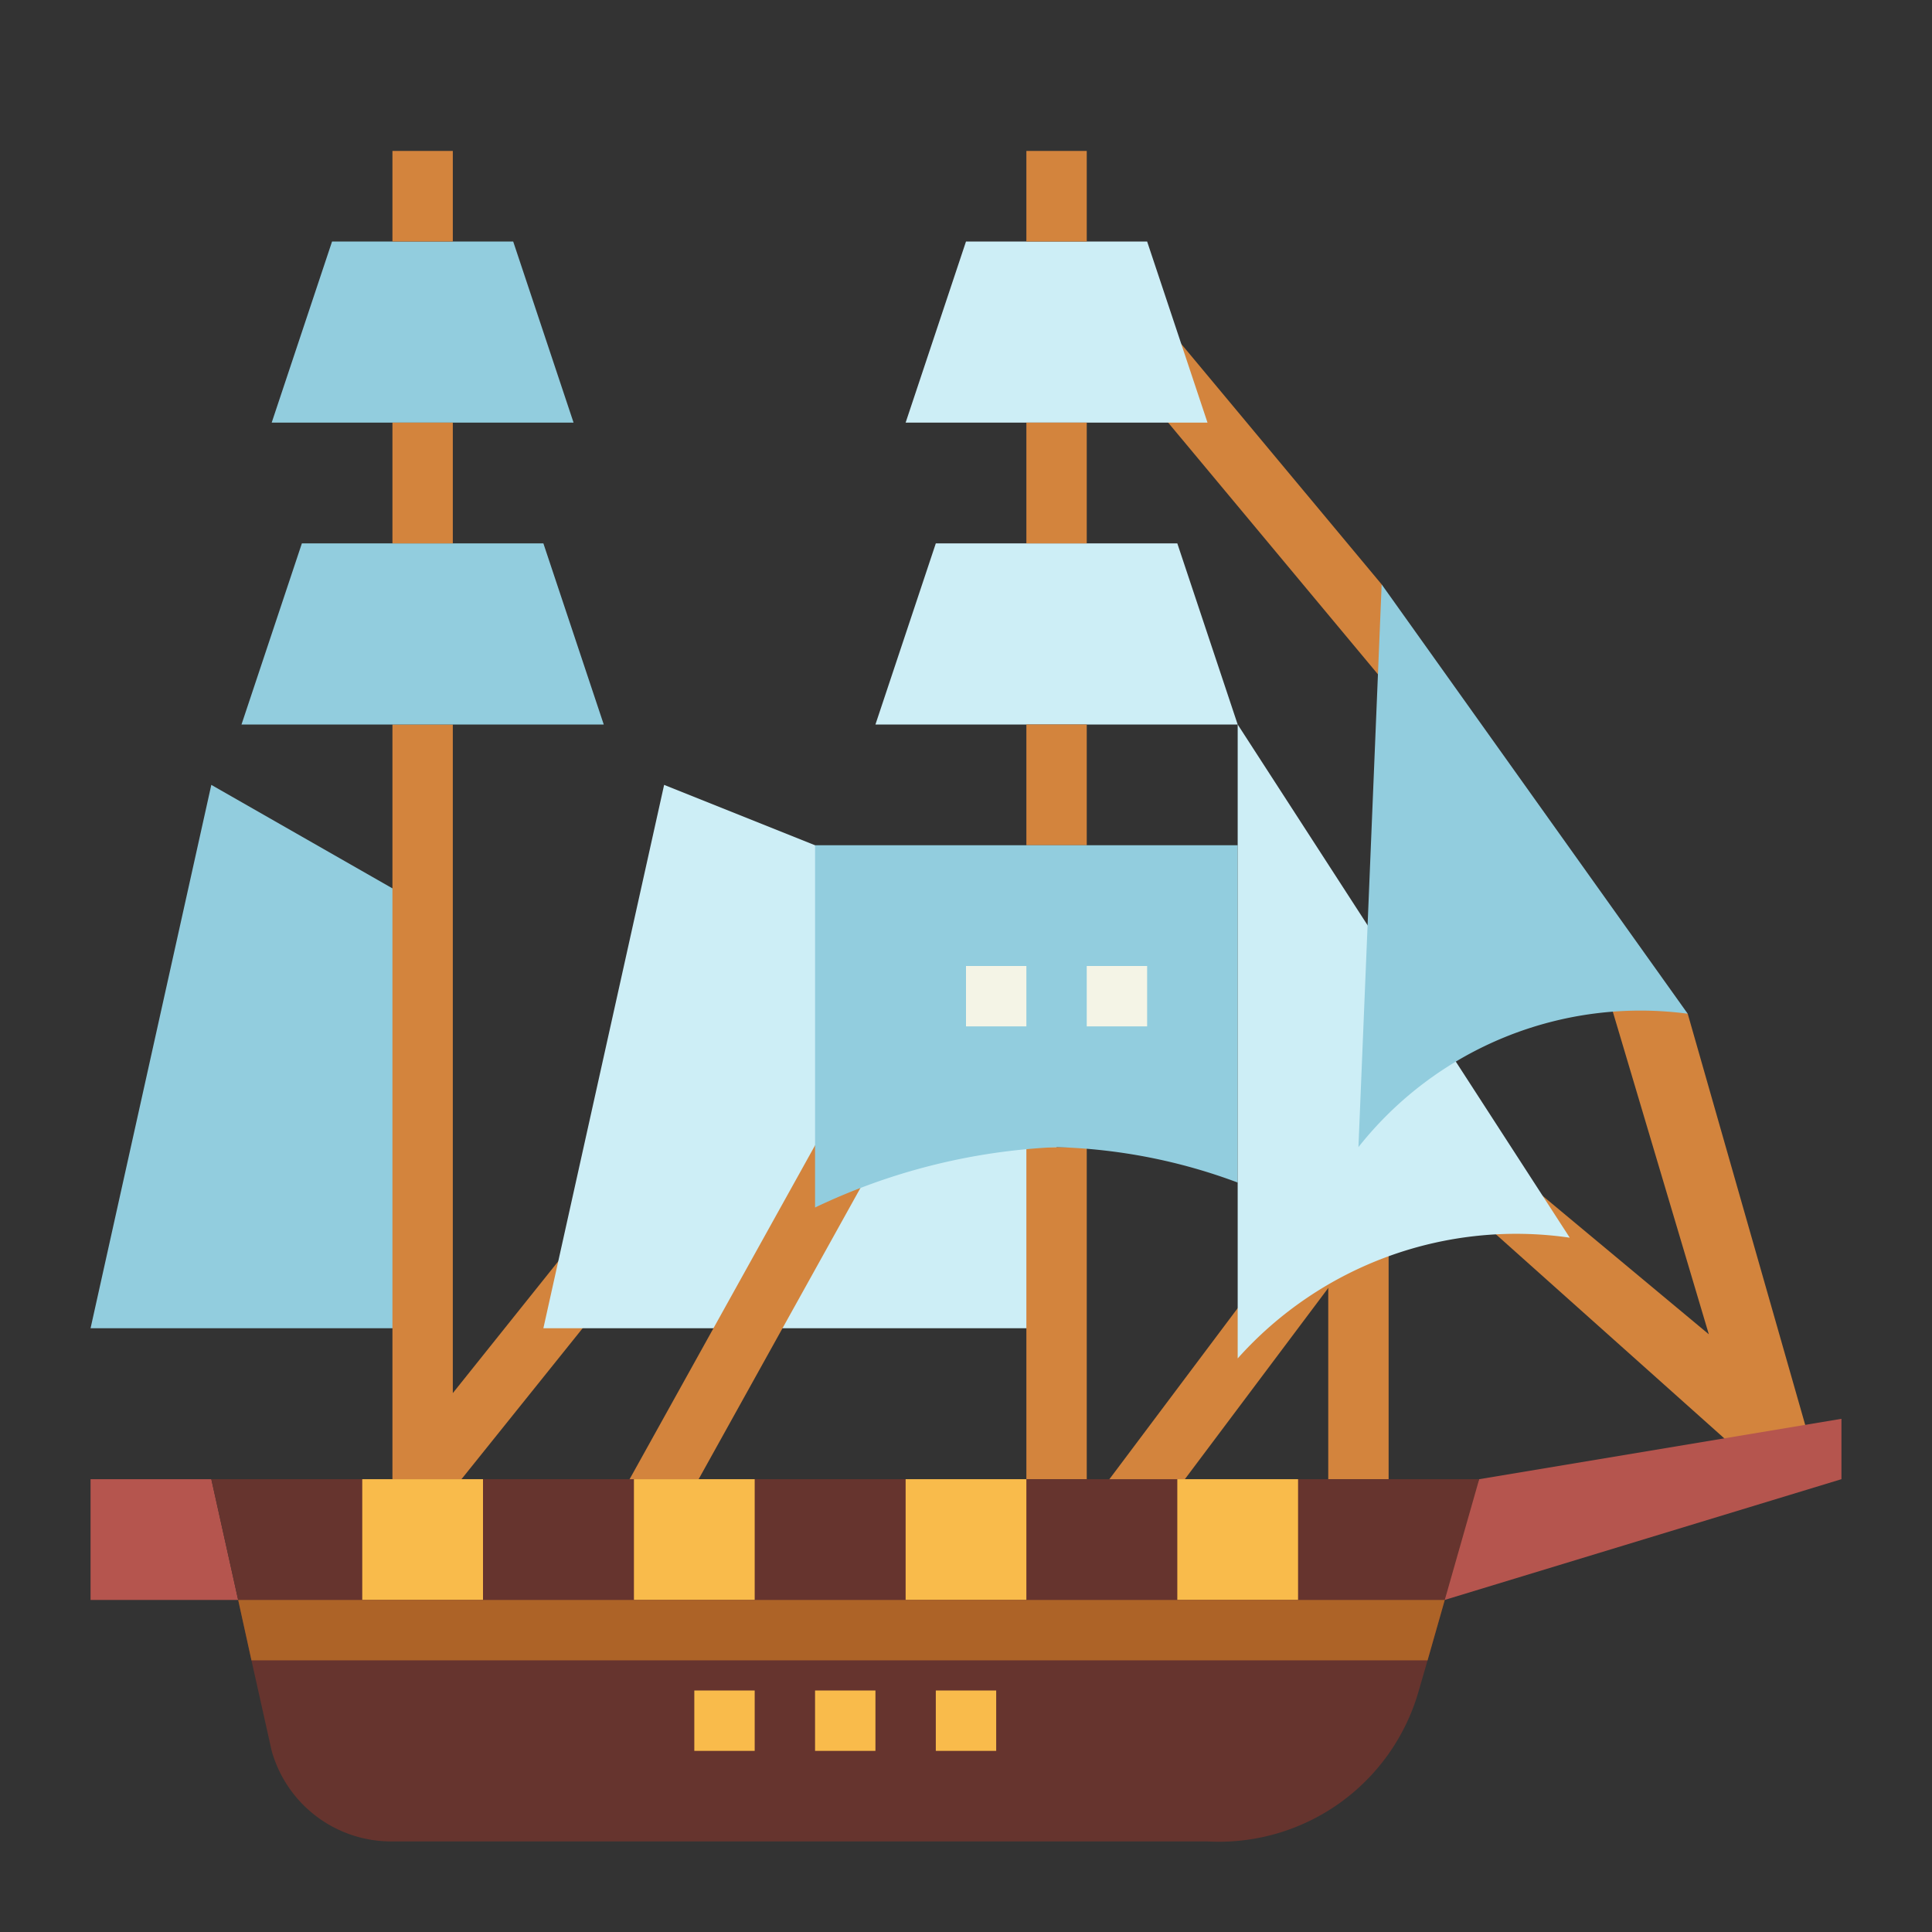 <svg height="512" viewBox="0 0 64 64" width="512" xmlns="http://www.w3.org/2000/svg"><rect x="0" y="0" width="64" height="64" fill="#333333" stroke="none"/><g id="flat"><path d="m59 49a1.006 1.006 0 0 1 -.555-.168l-10.445-9.332.589-1.979 8.018 6.679-3.631-12.2 2.932 1.581 4 14a1 1 0 0 1 -.908 1.419z" fill="#d3843d"/><path d="m46.733 23.642-8.729-10.474.616-2.387 7.149 8.578z" fill="#d3843d"/><path d="m14 44h-11l4-18 7 4z" fill="#92cdde"/><path d="m14 50a1 1 0 0 1 -1-1v-25h2v22.149l4.453-5.568.8 2.232-5.468 6.812a1 1 0 0 1 -.785.375z" fill="#d3843d"/><path d="m44 38h2v11h-2z" fill="#d3843d"/><path d="m27 28-5-2-4 18h17v-6z" fill="#cdeef6"/><path d="m34 38h2v11h-2z" fill="#d3843d"/><path d="m22.874 49.485h-2.287l7.413-13.344 1.425 1.552z" fill="#d3843d"/><path d="m38.8 49.6-2.8.4 5.8-7.732 3.2-.935z" fill="#d3843d"/><path d="m61 49-13.89 4.227 1.89-4.227 12-2z" fill="#b5554e"/><path d="m7.889 53h-4.889v-4h4z" fill="#b5554e"/><path d="m49 49-1.71 6-.29 1a6.881 6.881 0 0 1 -7 5h-27a4.114 4.114 0 0 1 -4-3l-.67-3-.44-2-.89-4z" fill="#66342e"/><g fill="#f9bb4b"><path d="m12 49h4v4h-4z"/><path d="m21 49h4v4h-4z"/><path d="m30 49h4v4h-4z"/><path d="m39 49h4v4h-4z"/></g><path d="m47.86 53-.57 2h-38.96l-.44-2z" fill="#ad6327"/><path d="m27 56h2v2h-2z" fill="#f9bb4b"/><path d="m31 56h2v2h-2z" fill="#f9bb4b"/><path d="m23 56h2v2h-2z" fill="#f9bb4b"/><path d="m20 24h-12l2-6h8z" fill="#92cdde"/><path d="m19 14h-10l2-6h6z" fill="#92cdde"/><path d="m13 14h2v4h-2z" fill="#d3843d"/><path d="m13 5h2v3h-2z" fill="#d3843d"/><path d="m41 24h-12l2-6h8z" fill="#cdeef6"/><path d="m40 14h-10l2-6h6z" fill="#cdeef6"/><path d="m34 14h2v4h-2z" fill="#d3843d"/><path d="m34 5h2v3h-2z" fill="#d3843d"/><path d="m34 24h2v4h-2z" fill="#d3843d"/><path d="m41 28h-14v12a20.687 20.687 0 0 1 8-2 18.543 18.543 0 0 1 6 1.173z" fill="#92cdde"/><path d="m41 24v21a12.365 12.365 0 0 1 11-4z" fill="#cdeef6"/><path d="m45.769 19.359-.769 18.641a11.906 11.906 0 0 1 10.908-4.419z" fill="#92cdde"/><path d="m32 32h2v2h-2z" fill="#f4f4e6"/><path d="m36 32h2v2h-2z" fill="#f4f4e6"/></g></svg>